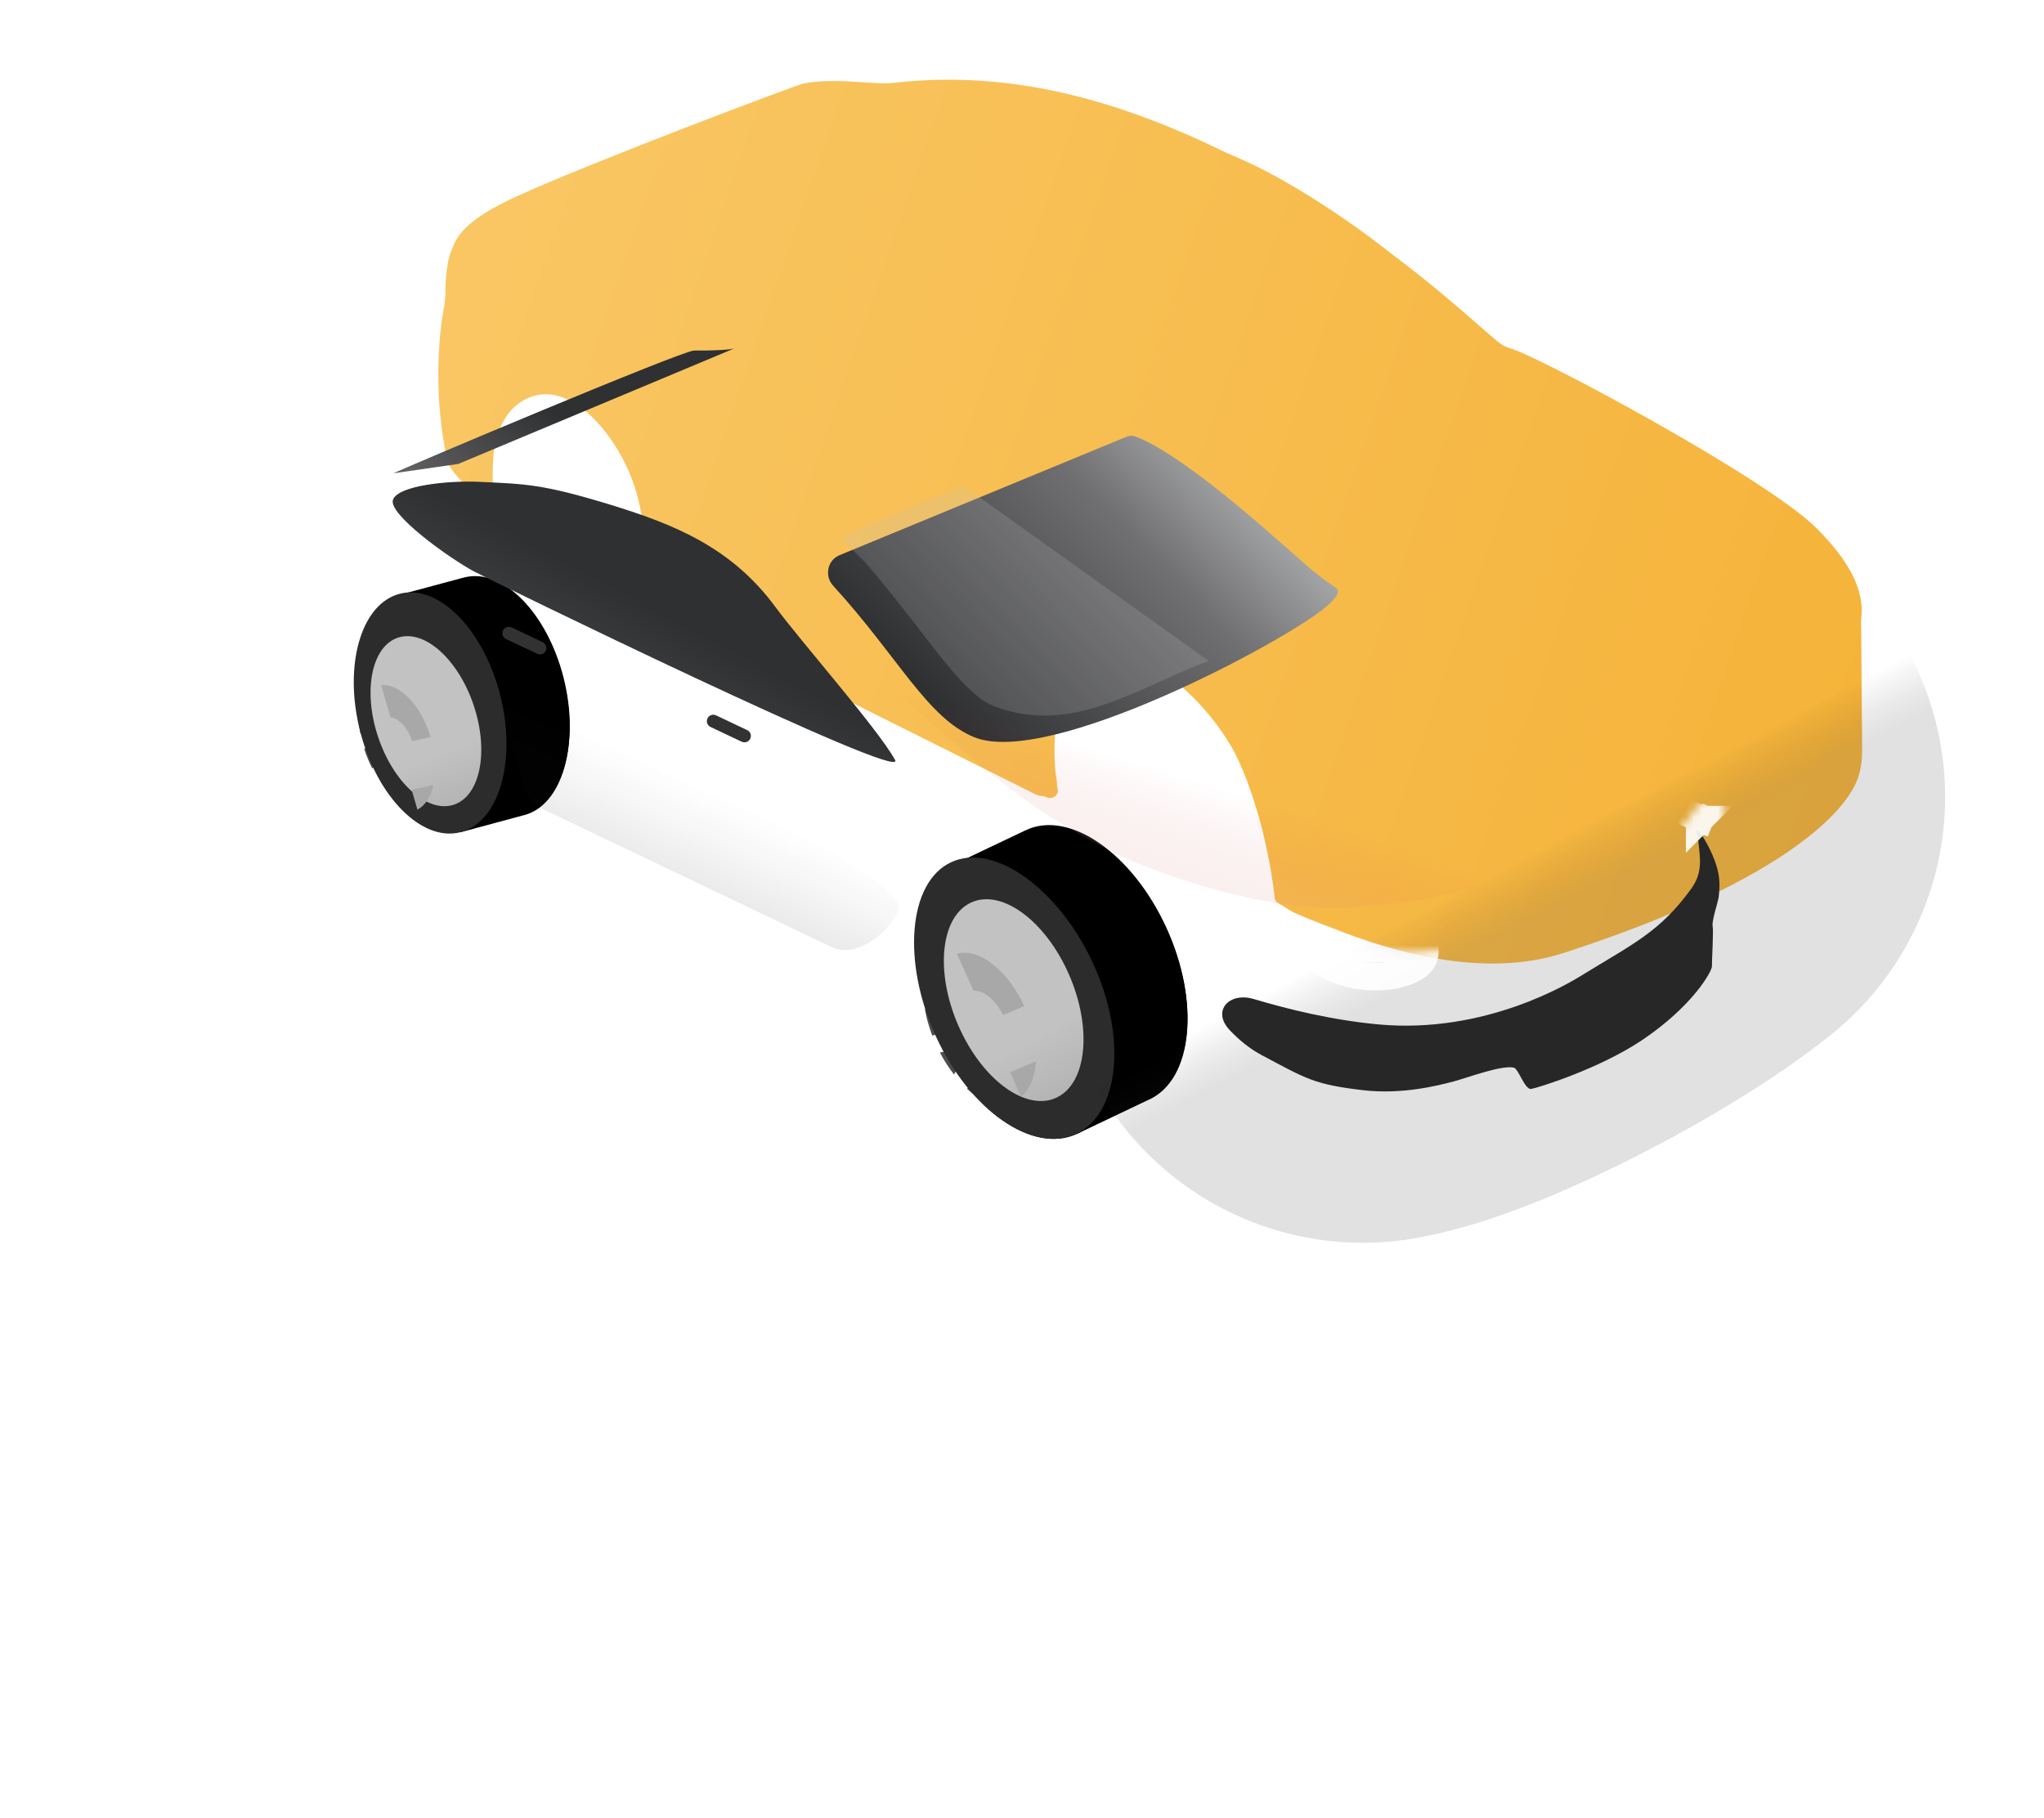 <svg width="254" height="226" viewBox="0 0 254 226" fill="none" xmlns="http://www.w3.org/2000/svg">
<g filter="url(#filter0_f_19_85)">
<path d="M183.843 149.947C192.84 147.137 209.194 139.534 215.044 133.967C221.796 128.135 207.616 121.816 205.931 120.859C204.247 119.903 121.533 79.845 107.114 73.661C92.695 67.477 47.354 81.245 36.402 87.465C27.475 92.534 33.851 95.999 35.057 96.96C36.263 97.921 105.204 135.501 129.964 146.936C148.715 155.595 166.185 155.465 183.843 149.947Z" fill="white" fill-opacity="0.2"/>
</g>
<path fill-rule="evenodd" clip-rule="evenodd" d="M118.303 107.735L127.37 103.423L127.372 103.428C127.43 103.4 127.489 103.371 127.548 103.344C132.949 100.857 140.741 106.301 144.951 115.504C149.161 124.706 148.195 134.183 142.793 136.67C142.719 136.704 142.645 136.736 142.57 136.768L133.826 140.932L128.849 130.29C127.551 128.604 126.373 126.66 125.39 124.511C124.483 122.529 123.817 120.534 123.383 118.599L118.303 107.735Z" fill="black"/>
<ellipse rx="10.773" ry="18.301" transform="matrix(-0.908 0.418 0.416 0.91 126.182 124.295)" fill="black"/>
<g filter="url(#filter1_i_19_85)">
<ellipse rx="8.08" ry="13.726" transform="matrix(-0.908 0.418 0.416 0.91 125.871 124.307)" fill="url(#paint0_linear_19_85)"/>
</g>
<g filter="url(#filter2_di_19_85)">
<path fill-rule="evenodd" clip-rule="evenodd" d="M127.94 115.868C128.472 116.344 128.99 116.885 129.484 117.486L127.98 120.156L127.94 115.868ZM128.1 132.724L129.453 135.023C129.022 135.08 128.576 135.073 128.122 135.005L128.1 132.724ZM125.82 134.192L125.769 128.764L123.622 132.578C124.335 133.24 125.076 133.784 125.82 134.192ZM125.689 120.438L125.63 114.269C124.05 113.479 122.469 113.311 121.126 113.93C120.751 114.103 120.41 114.33 120.104 114.604L123.637 120.61C123.755 120.504 123.886 120.417 124.031 120.35C124.527 120.122 125.106 120.169 125.689 120.438ZM131.562 134.083L128.083 128.169L128.104 128.15L133.289 131.088C132.963 132.345 132.384 133.382 131.562 134.083ZM122.603 125.033L119.292 125.958C118.862 124.833 118.556 123.714 118.368 122.634L122.603 125.033ZM120.248 128.075L124.134 126.991L121.994 130.794C121.36 129.981 120.771 129.069 120.248 128.075ZM128.85 123.29L130.948 119.563C131.316 120.173 131.658 120.82 131.97 121.501C132.095 121.774 132.212 122.048 132.323 122.321L128.85 123.29ZM121.735 121.902L118.149 119.871C118.175 118.715 118.362 117.656 118.703 116.748L121.735 121.902ZM133.6 128.625L128.872 125.946C128.871 125.856 128.868 125.764 128.862 125.671L133.052 124.502C133.436 125.941 133.616 127.34 133.6 128.625Z" fill="#4C4C4C"/>
</g>
<path fill-rule="evenodd" clip-rule="evenodd" d="M118.306 107.543L127.373 103.231L127.374 103.233C127.43 103.205 127.487 103.179 127.543 103.152C132.945 100.665 140.737 106.109 144.947 115.312C149.156 124.514 148.19 133.991 142.789 136.478C142.734 136.503 142.679 136.528 142.624 136.551L133.829 140.739L128.866 130.126C127.56 128.434 126.374 126.48 125.385 124.319C124.473 122.325 123.804 120.319 123.371 118.373L118.306 107.543Z" fill="black"/>
<path d="M116.296 128.799C120.502 137.995 128.292 143.433 133.693 140.946C139.095 138.458 140.064 128.988 135.857 119.792C131.65 110.597 123.624 104.664 118.222 107.151C112.82 109.638 112.089 119.604 116.296 128.799Z" fill="#2D2C2C"/>
<g filter="url(#filter3_i_19_85)">
<ellipse rx="7.572" ry="13.237" transform="matrix(-0.904 0.428 0.403 0.915 125.968 124.306)" fill="url(#paint1_linear_19_85)"/>
</g>
<g filter="url(#filter4_di_19_85)">
<path fill-rule="evenodd" clip-rule="evenodd" d="M130.917 121.645C128.849 117.146 125.252 114.388 122.544 115.133L124.61 119.735C125.843 119.652 127.342 120.86 128.287 122.76L130.917 121.645ZM132.373 128.519C132.266 130.452 131.636 132.035 130.52 132.894L129.166 129.879L132.373 128.519Z" fill="#A9A8A8"/>
</g>
<path fill-rule="evenodd" clip-rule="evenodd" d="M49.543 73.957L57.548 71.805L57.549 71.81C57.6 71.796 57.651 71.782 57.703 71.769C62.46 70.552 67.981 76.135 70.034 84.237C72.087 92.34 69.895 99.894 65.138 101.11C65.069 101.128 64.999 101.144 64.929 101.159L57.223 103.236L54.763 93.86C53.957 92.295 53.287 90.537 52.807 88.641C52.364 86.893 52.118 85.17 52.054 83.531L49.543 73.957Z" fill="black"/>
<ellipse rx="8.897" ry="15.112" transform="matrix(-0.968 0.247 0.246 0.97 53.474 88.583)" fill="black"/>
<g filter="url(#filter5_i_19_85)">
<ellipse rx="6.673" ry="11.334" transform="matrix(-0.968 0.247 0.246 0.97 53.224 88.547)" fill="url(#paint2_linear_19_85)"/>
</g>
<g filter="url(#filter6_di_19_85)">
<path fill-rule="evenodd" clip-rule="evenodd" d="M56.151 81.994C56.514 82.461 56.855 82.979 57.168 83.542L55.546 85.493L56.151 81.994ZM53.779 95.71L54.537 97.783C54.178 97.765 53.817 97.693 53.457 97.57L53.779 95.71ZM51.709 96.565L52.472 92.155L50.166 94.929C50.646 95.572 51.166 96.123 51.709 96.565ZM53.644 85.376L54.513 80.352C53.347 79.477 52.089 79.106 50.907 79.409C50.576 79.493 50.265 79.627 49.976 79.805L51.953 85.208C52.064 85.141 52.183 85.09 52.31 85.057C52.747 84.946 53.21 85.071 53.644 85.376ZM56.39 97.334L54.443 92.012L54.461 92.001L58.238 95.161C57.787 96.133 57.162 96.888 56.39 97.334ZM50.454 88.649L47.631 88.906C47.45 87.93 47.367 86.977 47.375 86.073L50.454 88.649ZM48.094 90.769L51.411 90.467L49.108 93.237C48.714 92.482 48.371 91.654 48.094 90.769ZM55.791 88.163L58.049 85.447C58.257 85.997 58.44 86.574 58.591 87.174C58.652 87.414 58.707 87.654 58.756 87.892L55.791 88.163ZM50.218 85.98L47.606 83.795C47.799 82.859 48.108 82.026 48.52 81.338L50.218 85.98ZM58.857 93.207L55.411 90.324C55.424 90.251 55.435 90.176 55.444 90.099L59.025 89.773C59.123 91.001 59.061 92.165 58.857 93.207Z" fill="#4C4C4C"/>
</g>
<path fill-rule="evenodd" clip-rule="evenodd" d="M49.518 74.169L57.524 72.017L57.524 72.019C57.575 72.004 57.625 71.99 57.676 71.977C62.433 70.761 67.954 76.344 70.007 84.446C72.06 92.549 69.868 100.103 65.111 101.319C65.066 101.331 65.02 101.342 64.974 101.352L57.198 103.448L54.739 94.074C53.932 92.507 53.261 90.748 52.78 88.85C52.337 87.1 52.091 85.374 52.027 83.733L49.518 74.169Z" fill="black"/>
<ellipse rx="8.996" ry="15.28" transform="matrix(-0.968 0.247 0.246 0.97 53.448 88.615)" fill="#2C2C2C"/>
<g filter="url(#filter7_i_19_85)">
<g filter="url(#filter8_i_19_85)">
<ellipse rx="6.26" ry="10.944" transform="matrix(-0.953 0.301 0.313 0.95 52.926 89.635)" fill="url(#paint3_linear_19_85)"/>
</g>
<g filter="url(#filter9_di_19_85)">
<path fill-rule="evenodd" clip-rule="evenodd" d="M57.161 88.21C55.978 84.282 53.325 81.538 50.999 81.75L52.168 85.757C53.199 85.863 54.301 87.055 54.861 88.728L57.161 88.21ZM57.518 94.156C57.184 95.607 56.494 96.717 55.512 97.226L54.795 94.769L57.518 94.156Z" fill="#A9A8A8"/>
</g>
</g>
<g filter="url(#filter10_ii_19_85)">
<path fill-rule="evenodd" clip-rule="evenodd" d="M168.801 67.873C169.215 68.222 169.65 68.557 170.154 68.758C170.27 68.805 170.381 68.842 170.486 68.869C173.876 69.742 202.35 85.009 208.585 91.194C214.653 97.213 214.354 100.848 214.215 102.535C214.195 102.779 214.179 102.982 214.185 103.146C214.216 103.963 214.226 105.607 214.238 107.699C214.245 108.931 214.253 110.318 214.267 111.783L214.315 116.76C214.307 117.132 214.312 117.512 214.317 117.899C214.34 119.544 214.365 121.332 213.375 123.301C212.156 125.729 206.239 134.643 177.206 144.07C167.362 147.267 155.858 143.929 148.515 140.967C146.654 140.294 145.066 139.632 143.849 139.091C143.775 139.058 143.701 139.023 143.629 138.985C142.986 138.654 142.406 138.204 141.761 137.878C141.515 137.753 141.35 137.509 141.323 137.234C141.081 134.778 140.474 131.439 139.617 128.102C138.598 124.343 137.265 120.622 135.818 118.2C132.419 112.513 125.233 105.527 119.654 107.513C113.323 109.767 113.898 118.898 114.041 121.078C114.083 121.72 114.161 122.147 114.238 122.569C114.258 122.676 114.268 122.78 114.269 122.882C114.271 123.128 114.289 123.376 114.344 123.616C114.353 123.655 114.361 123.697 114.369 123.742C114.51 124.529 113.615 125.04 112.901 124.679C112.723 124.59 112.524 124.557 112.325 124.541C112.074 124.521 111.817 124.453 111.569 124.329L65.317 101.219C64.72 100.921 64.201 100.499 63.814 99.99C63.747 99.902 63.663 99.827 63.564 99.778C63.382 99.685 63.248 99.514 63.224 99.311C63.209 99.181 63.199 99.051 63.194 98.92C63.19 98.794 63.172 98.668 63.147 98.543C63.108 98.355 63.084 98.162 63.077 97.964C63.056 97.353 63.051 96.703 63.046 96.018L63.046 96.016C63.019 92.148 62.984 87.176 59.846 81.803C56.977 76.893 52.836 73.664 49.116 74.87C45.395 76.077 44.419 80.106 44.237 82.346C44.058 84.547 44.196 86.563 44.276 87.732L44.276 87.734C44.308 88.204 44.331 88.536 44.32 88.689C44.282 89.222 38.865 84.65 38.502 82.892C37.4 77.54 37.133 72.522 37.633 67.074C37.696 66.389 37.891 64.9 38.088 63.845C38.213 63.178 38.284 62.493 38.279 61.814C38.265 60.036 38.547 57.857 38.978 56.851C39.023 56.747 39.066 56.637 39.112 56.521C39.645 55.174 40.479 53.069 47.026 50.066C56.322 45.801 81.655 36.264 82.636 36.037C84.956 35.502 87.934 35.694 90.346 35.849C91.761 35.941 92.981 36.019 93.757 35.931C104.972 34.655 118 36.081 135.253 44.578C137.562 45.532 139.846 46.624 142.06 47.874C147.59 50.997 152.255 54.324 156.138 57.389C160.663 60.78 164.156 63.833 166.665 66.025L166.665 66.025C167.48 66.738 168.192 67.36 168.801 67.873Z" fill="url(#paint4_linear_19_85)"/>
</g>
<g filter="url(#filter11_ddi_19_85)">
<path d="M124.533 88.195C118.688 85.841 115.172 78.333 106.966 69.344C105.867 68.14 106.263 66.182 107.771 65.56L143.389 50.858C143.73 50.717 144.1 50.667 144.451 50.785C145.842 51.253 150.138 53.244 159.866 61.636C165.465 66.465 166.589 67.726 169.475 69.632C169.932 69.933 169.859 70.608 168.206 71.997C162.935 76.427 133.802 91.929 124.533 88.195Z" fill="url(#paint5_linear_19_85)"/>
</g>
<g filter="url(#filter12_di_19_85)">
<path d="M80.184 55.729C71.952 53.224 69.84 53.23 64.171 52.964C60.27 52.782 54.086 53.417 53.427 55.179C52.769 56.941 60.315 62.382 63.434 64.069C64.958 64.894 117.509 90.607 115.817 87.525C113.731 83.728 104.196 72.915 100.933 68.494C95.492 61.123 88.416 58.234 80.184 55.729Z" fill="url(#paint6_linear_19_85)"/>
</g>
<g filter="url(#filter13_di_19_85)">
<path d="M61.533 50.738L95.831 36.385C95.831 36.385 95.062 36.665 90.836 36.643C89.362 36.635 53.767 51.667 53.508 51.899L61.533 50.738Z" fill="url(#paint7_linear_19_85)"/>
</g>
<g filter="url(#filter14_f_19_85)">
<path d="M140.533 106.955C127.251 100.934 119.748 93.288 111.714 86.311C135.504 93.119 185.305 108.039 184.537 109.048C183.576 110.31 180.024 111.829 168.182 112.742C156.523 113.639 142.054 107.645 140.533 106.955Z" fill="url(#paint8_linear_19_85)" fill-opacity="0.21"/>
</g>
<g filter="url(#filter15_di_19_85)">
<path d="M93.309 89.185C93.307 88.879 93.129 88.602 92.854 88.471L88.978 86.632C88.445 86.379 87.833 86.771 87.838 87.361C87.841 87.669 88.02 87.948 88.297 88.079L92.175 89.912C92.706 90.163 93.315 89.772 93.309 89.185Z" fill="#323232"/>
</g>
<g filter="url(#filter16_di_19_85)">
<path d="M67.904 78.258C67.901 77.952 67.724 77.675 67.448 77.544L63.573 75.705C63.04 75.452 62.427 75.844 62.433 76.434C62.435 76.742 62.614 77.021 62.892 77.152L66.77 78.985C67.3 79.236 67.909 78.846 67.904 78.258Z" fill="#323232"/>
</g>
<g filter="url(#filter17_f_19_85)">
<path d="M103.373 117.723L67.549 100.606C66.398 100.056 65.526 99.053 65.155 97.832C63.941 93.841 62.255 88.008 62.204 86.645C62.128 84.639 113.423 108.446 111.679 113.002C110.504 116.071 106.338 119.14 103.373 117.723Z" fill="url(#paint9_linear_19_85)" fill-opacity="0.12"/>
</g>
<path d="M150.231 82.167L119.882 60.496C116.439 61.463 108.618 65.055 107.126 65.632C105.194 66.379 104.875 66.788 104.875 66.788C104.881 67.374 105.182 67.627 106.132 68.533C107.495 69.832 108.072 70.43 111.456 74.668C116.33 80.77 120.048 86.456 123.574 87.795C126.379 88.861 130.747 89.774 136.931 87.668C142.458 85.785 145.851 83.685 150.231 82.167Z" fill="#C4C4C4" fill-opacity="0.2"/>
<g opacity="0.17" filter="url(#filter18_f_19_85)">
<path d="M203.842 99.055C195.692 105.632 177.512 115.096 169.369 116.59" stroke="url(#paint10_linear_19_85)" stroke-width="75.745" stroke-linecap="round" stroke-linejoin="round"/>
</g>
<g filter="url(#filter19_ddii_19_85)">
<path d="M210.135 101.366C211.614 99.328 211.286 97.69 211.027 95.245C210.989 94.89 210.866 94.544 210.832 94.189C210.741 93.242 213.298 97.128 213.61 99.907C213.723 100.915 213.663 101.426 213.577 102.359C213.538 102.785 212.686 105.395 212.822 105.955C212.957 106.515 212.708 110.389 212.734 110.973C212.759 111.558 210.358 115.934 203.982 120.193C198.686 123.731 191.055 126.093 190.271 126.213C189.488 126.334 188.694 123.709 188.123 123.569C186.629 123.202 182.242 124.862 180.602 125.291C178.689 125.791 174.225 126.946 169.328 126.364C163.272 125.645 162.34 124.966 156.75 121.99C155.241 121.187 153.907 120.069 152.789 118.879C150.576 116.525 152.709 114.121 155.806 115.041C159.954 116.273 165.396 117.646 171.268 118.191C184.631 119.433 195.115 112.987 196.616 112.061C202.93 108.166 206.252 106.717 210.135 101.366Z" fill="#272727"/>
</g>
<mask id="mask0_19_85" style="mask-type:alpha" maskUnits="userSpaceOnUse" x="151" y="98" width="64" height="29">
<path d="M210.134 101.339C210.241 101.192 210.339 101.042 210.429 100.891C211.504 99.079 213.92 97.913 214.259 99.993C214.373 101.001 214.355 101.642 214.27 102.574C214.231 103 212.688 105.366 212.824 105.927C212.96 106.487 212.713 110.36 212.739 110.945C212.765 111.53 210.367 115.907 203.994 120.17C198.699 123.712 191.07 126.078 190.287 126.199C189.503 126.32 188.708 123.696 188.137 123.556C186.642 123.191 182.256 124.853 180.617 125.283C178.704 125.785 174.241 126.942 169.344 126.364C163.287 125.648 162.354 124.97 156.762 121.998C155.253 121.196 153.918 120.078 152.799 118.889C150.585 116.536 152.717 114.131 155.814 115.049C159.963 116.279 165.406 117.648 171.278 118.19C184.642 119.423 195.121 112.97 196.622 112.043C202.933 108.144 206.254 106.692 210.134 101.339Z" fill="#999999"/>
</mask>
<g mask="url(#mask0_19_85)">
<g filter="url(#filter20_d_19_85)">
<path d="M161.674 116.406L175.922 116.484C175.945 116.759 175.935 117.051 175.867 117.336C175.769 117.747 175.538 118.21 174.963 118.649C174.36 119.111 173.296 119.604 171.443 119.871C170.399 120.021 168.898 120.034 167.344 119.754C165.784 119.474 164.294 118.921 163.167 118.04C162.758 117.72 162.222 117.112 161.674 116.406Z" stroke="white" stroke-opacity="0.9" stroke-width="3.415"/>
</g>
<g filter="url(#filter21_d_19_85)">
<path d="M209.856 100.044L210.499 99.049C210.467 99.418 210.378 99.803 210.211 100.197C210.092 100.136 209.973 100.085 209.856 100.044ZM210.068 100.452C210.068 100.452 210.068 100.451 210.069 100.451L210.068 100.452Z" stroke="white" stroke-opacity="0.9" stroke-width="3.415"/>
</g>
</g>
<defs>
<filter id="filter0_f_19_85" x="21.725" y="62.1" width="205.13" height="101.714" filterUnits="userSpaceOnUse" color-interpolation-filters="sRGB">
<feFlood flood-opacity="0" result="BackgroundImageFix"/>
<feBlend mode="normal" in="SourceGraphic" in2="BackgroundImageFix" result="shape"/>
<feGaussianBlur stdDeviation="5" result="effect1_foregroundBlur_19_85"/>
</filter>
<filter id="filter1_i_19_85" x="116.573" y="111.368" width="18.597" height="25.88" filterUnits="userSpaceOnUse" color-interpolation-filters="sRGB">
<feFlood flood-opacity="0" result="BackgroundImageFix"/>
<feBlend mode="normal" in="SourceGraphic" in2="BackgroundImageFix" result="shape"/>
<feColorMatrix in="SourceAlpha" type="matrix" values="0 0 0 0 0 0 0 0 0 0 0 0 0 0 0 0 0 0 127 0" result="hardAlpha"/>
<feMorphology radius="1.148" operator="erode" in="SourceAlpha" result="effect1_innerShadow_19_85"/>
<feOffset/>
<feGaussianBlur stdDeviation="0.574"/>
<feComposite in2="hardAlpha" operator="arithmetic" k2="-1" k3="1"/>
<feColorMatrix type="matrix" values="0 0 0 0 0 0 0 0 0 0 0 0 0 0 0 0 0 0 0.25 0"/>
<feBlend mode="normal" in2="shape" result="effect1_innerShadow_19_85"/>
</filter>
<filter id="filter2_di_19_85" x="114.706" y="113.325" width="19.583" height="24.032" filterUnits="userSpaceOnUse" color-interpolation-filters="sRGB">
<feFlood flood-opacity="0" result="BackgroundImageFix"/>
<feColorMatrix in="SourceAlpha" type="matrix" values="0 0 0 0 0 0 0 0 0 0 0 0 0 0 0 0 0 0 127 0" result="hardAlpha"/>
<feOffset dy="0.459"/>
<feGaussianBlur stdDeviation="0.344"/>
<feColorMatrix type="matrix" values="0 0 0 0 1 0 0 0 0 1 0 0 0 0 1 0 0 0 0.41 0"/>
<feBlend mode="normal" in2="BackgroundImageFix" result="effect1_dropShadow_19_85"/>
<feBlend mode="normal" in="SourceGraphic" in2="effect1_dropShadow_19_85" result="shape"/>
<feColorMatrix in="SourceAlpha" type="matrix" values="0 0 0 0 0 0 0 0 0 0 0 0 0 0 0 0 0 0 127 0" result="hardAlpha"/>
<feOffset dx="-3.443" dy="2.295"/>
<feGaussianBlur stdDeviation="1.721"/>
<feComposite in2="hardAlpha" operator="arithmetic" k2="-1" k3="1"/>
<feColorMatrix type="matrix" values="0 0 0 0 0 0 0 0 0 0 0 0 0 0 0 0 0 0 0.25 0"/>
<feBlend mode="normal" in2="shape" result="effect2_innerShadow_19_85"/>
</filter>
<filter id="filter3_i_19_85" x="117.289" y="111.763" width="17.358" height="25.086" filterUnits="userSpaceOnUse" color-interpolation-filters="sRGB">
<feFlood flood-opacity="0" result="BackgroundImageFix"/>
<feBlend mode="normal" in="SourceGraphic" in2="BackgroundImageFix" result="shape"/>
<feColorMatrix in="SourceAlpha" type="matrix" values="0 0 0 0 0 0 0 0 0 0 0 0 0 0 0 0 0 0 127 0" result="hardAlpha"/>
<feMorphology radius="2.846" operator="erode" in="SourceAlpha" result="effect1_innerShadow_19_85"/>
<feOffset/>
<feGaussianBlur stdDeviation="1.423"/>
<feComposite in2="hardAlpha" operator="arithmetic" k2="-1" k3="1"/>
<feColorMatrix type="matrix" values="0 0 0 0 0 0 0 0 0 0 0 0 0 0 0 0 0 0 0.25 0"/>
<feBlend mode="normal" in2="shape" result="effect1_innerShadow_19_85"/>
</filter>
<filter id="filter4_di_19_85" x="118.904" y="114.769" width="14.682" height="20.551" filterUnits="userSpaceOnUse" color-interpolation-filters="sRGB">
<feFlood flood-opacity="0" result="BackgroundImageFix"/>
<feColorMatrix in="SourceAlpha" type="matrix" values="0 0 0 0 0 0 0 0 0 0 0 0 0 0 0 0 0 0 127 0" result="hardAlpha"/>
<feOffset dy="0.971"/>
<feGaussianBlur stdDeviation="0.607"/>
<feColorMatrix type="matrix" values="0 0 0 0 1 0 0 0 0 1 0 0 0 0 1 0 0 0 0.59 0"/>
<feBlend mode="normal" in2="BackgroundImageFix" result="effect1_dropShadow_19_85"/>
<feBlend mode="normal" in="SourceGraphic" in2="effect1_dropShadow_19_85" result="shape"/>
<feColorMatrix in="SourceAlpha" type="matrix" values="0 0 0 0 0 0 0 0 0 0 0 0 0 0 0 0 0 0 127 0" result="hardAlpha"/>
<feOffset dx="-3.64" dy="2.427"/>
<feGaussianBlur stdDeviation="1.82"/>
<feComposite in2="hardAlpha" operator="arithmetic" k2="-1" k3="1"/>
<feColorMatrix type="matrix" values="0 0 0 0 0 0 0 0 0 0 0 0 0 0 0 0 0 0 0.25 0"/>
<feBlend mode="normal" in2="shape" result="effect2_innerShadow_19_85"/>
</filter>
<filter id="filter5_i_19_85" x="46.187" y="77.427" width="14.075" height="22.24" filterUnits="userSpaceOnUse" color-interpolation-filters="sRGB">
<feFlood flood-opacity="0" result="BackgroundImageFix"/>
<feBlend mode="normal" in="SourceGraphic" in2="BackgroundImageFix" result="shape"/>
<feColorMatrix in="SourceAlpha" type="matrix" values="0 0 0 0 0 0 0 0 0 0 0 0 0 0 0 0 0 0 127 0" result="hardAlpha"/>
<feMorphology radius="0.948" operator="erode" in="SourceAlpha" result="effect1_innerShadow_19_85"/>
<feOffset/>
<feGaussianBlur stdDeviation="0.474"/>
<feComposite in2="hardAlpha" operator="arithmetic" k2="-1" k3="1"/>
<feColorMatrix type="matrix" values="0 0 0 0 0 0 0 0 0 0 0 0 0 0 0 0 0 0 0.25 0"/>
<feBlend mode="normal" in2="shape" result="effect1_innerShadow_19_85"/>
</filter>
<filter id="filter6_di_19_85" x="44.531" y="79.115" width="15.109" height="20.563" filterUnits="userSpaceOnUse" color-interpolation-filters="sRGB">
<feFlood flood-opacity="0" result="BackgroundImageFix"/>
<feColorMatrix in="SourceAlpha" type="matrix" values="0 0 0 0 0 0 0 0 0 0 0 0 0 0 0 0 0 0 127 0" result="hardAlpha"/>
<feOffset dy="0.379"/>
<feGaussianBlur stdDeviation="0.284"/>
<feColorMatrix type="matrix" values="0 0 0 0 1 0 0 0 0 1 0 0 0 0 1 0 0 0 0.41 0"/>
<feBlend mode="normal" in2="BackgroundImageFix" result="effect1_dropShadow_19_85"/>
<feBlend mode="normal" in="SourceGraphic" in2="effect1_dropShadow_19_85" result="shape"/>
<feColorMatrix in="SourceAlpha" type="matrix" values="0 0 0 0 0 0 0 0 0 0 0 0 0 0 0 0 0 0 127 0" result="hardAlpha"/>
<feOffset dx="-2.843" dy="1.895"/>
<feGaussianBlur stdDeviation="1.422"/>
<feComposite in2="hardAlpha" operator="arithmetic" k2="-1" k3="1"/>
<feColorMatrix type="matrix" values="0 0 0 0 0 0 0 0 0 0 0 0 0 0 0 0 0 0 0.25 0"/>
<feBlend mode="normal" in2="shape" result="effect2_innerShadow_19_85"/>
</filter>
<filter id="filter7_i_19_85" x="46.044" y="79.064" width="13.765" height="21.143" filterUnits="userSpaceOnUse" color-interpolation-filters="sRGB">
<feFlood flood-opacity="0" result="BackgroundImageFix"/>
<feBlend mode="normal" in="SourceGraphic" in2="BackgroundImageFix" result="shape"/>
<feColorMatrix in="SourceAlpha" type="matrix" values="0 0 0 0 0 0 0 0 0 0 0 0 0 0 0 0 0 0 127 0" result="hardAlpha"/>
<feMorphology radius="2.846" operator="erode" in="SourceAlpha" result="effect1_innerShadow_19_85"/>
<feOffset/>
<feGaussianBlur stdDeviation="1.423"/>
<feComposite in2="hardAlpha" operator="arithmetic" k2="-1" k3="1"/>
<feColorMatrix type="matrix" values="0 0 0 0 0 0 0 0 0 0 0 0 0 0 0 0 0 0 0.25 0"/>
<feBlend mode="normal" in2="shape" result="effect1_innerShadow_19_85"/>
</filter>
<filter id="filter8_i_19_85" x="46.044" y="79.064" width="13.765" height="21.143" filterUnits="userSpaceOnUse" color-interpolation-filters="sRGB">
<feFlood flood-opacity="0" result="BackgroundImageFix"/>
<feBlend mode="normal" in="SourceGraphic" in2="BackgroundImageFix" result="shape"/>
<feColorMatrix in="SourceAlpha" type="matrix" values="0 0 0 0 0 0 0 0 0 0 0 0 0 0 0 0 0 0 127 0" result="hardAlpha"/>
<feMorphology radius="0.853" operator="erode" in="SourceAlpha" result="effect1_innerShadow_19_85"/>
<feOffset/>
<feGaussianBlur stdDeviation="0.426"/>
<feComposite in2="hardAlpha" operator="arithmetic" k2="-1" k3="1"/>
<feColorMatrix type="matrix" values="0 0 0 0 0 0 0 0 0 0 0 0 0 0 0 0 0 0 0.25 0"/>
<feBlend mode="normal" in2="shape" result="effect1_innerShadow_19_85"/>
</filter>
<filter id="filter9_di_19_85" x="47.359" y="81.496" width="11.372" height="18.157" filterUnits="userSpaceOnUse" color-interpolation-filters="sRGB">
<feFlood flood-opacity="0" result="BackgroundImageFix"/>
<feColorMatrix in="SourceAlpha" type="matrix" values="0 0 0 0 0 0 0 0 0 0 0 0 0 0 0 0 0 0 127 0" result="hardAlpha"/>
<feOffset dy="0.971"/>
<feGaussianBlur stdDeviation="0.607"/>
<feColorMatrix type="matrix" values="0 0 0 0 1 0 0 0 0 1 0 0 0 0 1 0 0 0 0.59 0"/>
<feBlend mode="normal" in2="BackgroundImageFix" result="effect1_dropShadow_19_85"/>
<feBlend mode="normal" in="SourceGraphic" in2="effect1_dropShadow_19_85" result="shape"/>
<feColorMatrix in="SourceAlpha" type="matrix" values="0 0 0 0 0 0 0 0 0 0 0 0 0 0 0 0 0 0 127 0" result="hardAlpha"/>
<feOffset dx="-3.64" dy="2.427"/>
<feGaussianBlur stdDeviation="1.82"/>
<feComposite in2="hardAlpha" operator="arithmetic" k2="-1" k3="1"/>
<feColorMatrix type="matrix" values="0 0 0 0 0 0 0 0 0 0 0 0 0 0 0 0 0 0 0.25 0"/>
<feBlend mode="normal" in2="shape" result="effect2_innerShadow_19_85"/>
</filter>
<filter id="filter10_ii_19_85" x="37.391" y="12.756" width="194.01" height="132.615" filterUnits="userSpaceOnUse" color-interpolation-filters="sRGB">
<feFlood flood-opacity="0" result="BackgroundImageFix"/>
<feBlend mode="normal" in="SourceGraphic" in2="BackgroundImageFix" result="shape"/>
<feColorMatrix in="SourceAlpha" type="matrix" values="0 0 0 0 0 0 0 0 0 0 0 0 0 0 0 0 0 0 127 0" result="hardAlpha"/>
<feOffset dx="17.076" dy="-22.768"/>
<feGaussianBlur stdDeviation="68.305"/>
<feComposite in2="hardAlpha" operator="arithmetic" k2="-1" k3="1"/>
<feColorMatrix type="matrix" values="0 0 0 0 0 0 0 0 0 0 0 0 0 0 0 0 0 0 0.07 0"/>
<feBlend mode="normal" in2="shape" result="effect1_innerShadow_19_85"/>
<feColorMatrix in="SourceAlpha" type="matrix" values="0 0 0 0 0 0 0 0 0 0 0 0 0 0 0 0 0 0 127 0" result="hardAlpha"/>
<feOffset dy="-2.846"/>
<feGaussianBlur stdDeviation="5.692"/>
<feComposite in2="hardAlpha" operator="arithmetic" k2="-1" k3="1"/>
<feColorMatrix type="matrix" values="0 0 0 0 0 0 0 0 0 0 0 0 0 0 0 0 0 0 0.09 0"/>
<feBlend mode="normal" in2="effect1_innerShadow_19_85" result="effect2_innerShadow_19_85"/>
</filter>
<filter id="filter11_ddi_19_85" x="101.749" y="47.276" width="70.263" height="44.938" filterUnits="userSpaceOnUse" color-interpolation-filters="sRGB">
<feFlood flood-opacity="0" result="BackgroundImageFix"/>
<feColorMatrix in="SourceAlpha" type="matrix" values="0 0 0 0 0 0 0 0 0 0 0 0 0 0 0 0 0 0 127 0" result="hardAlpha"/>
<feOffset dx="-2.295" dy="1.148"/>
<feGaussianBlur stdDeviation="1.148"/>
<feColorMatrix type="matrix" values="0 0 0 0 1 0 0 0 0 1 0 0 0 0 1 0 0 0 0.28 0"/>
<feBlend mode="normal" in2="BackgroundImageFix" result="effect1_dropShadow_19_85"/>
<feColorMatrix in="SourceAlpha" type="matrix" values="0 0 0 0 0 0 0 0 0 0 0 0 0 0 0 0 0 0 127 0" result="hardAlpha"/>
<feOffset dy="-1.148"/>
<feGaussianBlur stdDeviation="1.148"/>
<feColorMatrix type="matrix" values="0 0 0 0 1 0 0 0 0 1 0 0 0 0 1 0 0 0 0.56 0"/>
<feBlend mode="normal" in2="effect1_dropShadow_19_85" result="effect2_dropShadow_19_85"/>
<feBlend mode="normal" in="SourceGraphic" in2="effect2_dropShadow_19_85" result="shape"/>
<feColorMatrix in="SourceAlpha" type="matrix" values="0 0 0 0 0 0 0 0 0 0 0 0 0 0 0 0 0 0 127 0" result="hardAlpha"/>
<feOffset dx="-1.148" dy="3.443"/>
<feGaussianBlur stdDeviation="1.721"/>
<feComposite in2="hardAlpha" operator="arithmetic" k2="-1" k3="1"/>
<feColorMatrix type="matrix" values="0 0 0 0 0 0 0 0 0 0 0 0 0 0 0 0 0 0 0.75 0"/>
<feBlend mode="normal" in2="shape" result="effect3_innerShadow_19_85"/>
</filter>
<filter id="filter12_di_19_85" x="48.796" y="52.934" width="68.247" height="39.438" filterUnits="userSpaceOnUse" color-interpolation-filters="sRGB">
<feFlood flood-opacity="0" result="BackgroundImageFix"/>
<feColorMatrix in="SourceAlpha" type="matrix" values="0 0 0 0 0 0 0 0 0 0 0 0 0 0 0 0 0 0 127 0" result="hardAlpha"/>
<feOffset dy="1.187"/>
<feGaussianBlur stdDeviation="0.593"/>
<feColorMatrix type="matrix" values="0 0 0 0 0.925 0 0 0 0 0.925 0 0 0 0 0.925 0 0 0 0.37 0"/>
<feBlend mode="normal" in2="BackgroundImageFix" result="effect1_dropShadow_19_85"/>
<feBlend mode="normal" in="SourceGraphic" in2="effect1_dropShadow_19_85" result="shape"/>
<feColorMatrix in="SourceAlpha" type="matrix" values="0 0 0 0 0 0 0 0 0 0 0 0 0 0 0 0 0 0 127 0" result="hardAlpha"/>
<feOffset dx="-4.591" dy="5.738"/>
<feGaussianBlur stdDeviation="2.295"/>
<feComposite in2="hardAlpha" operator="arithmetic" k2="-1" k3="1"/>
<feColorMatrix type="matrix" values="0 0 0 0 0 0 0 0 0 0 0 0 0 0 0 0 0 0 0.8 0"/>
<feBlend mode="normal" in2="shape" result="effect2_innerShadow_19_85"/>
</filter>
<filter id="filter13_di_19_85" x="48.917" y="36.385" width="48.101" height="20.104" filterUnits="userSpaceOnUse" color-interpolation-filters="sRGB">
<feFlood flood-opacity="0" result="BackgroundImageFix"/>
<feColorMatrix in="SourceAlpha" type="matrix" values="0 0 0 0 0 0 0 0 0 0 0 0 0 0 0 0 0 0 127 0" result="hardAlpha"/>
<feOffset dy="1.187"/>
<feGaussianBlur stdDeviation="0.593"/>
<feColorMatrix type="matrix" values="0 0 0 0 0.925 0 0 0 0 0.925 0 0 0 0 0.925 0 0 0 0.37 0"/>
<feBlend mode="normal" in2="BackgroundImageFix" result="effect1_dropShadow_19_85"/>
<feBlend mode="normal" in="SourceGraphic" in2="effect1_dropShadow_19_85" result="shape"/>
<feColorMatrix in="SourceAlpha" type="matrix" values="0 0 0 0 0 0 0 0 0 0 0 0 0 0 0 0 0 0 127 0" result="hardAlpha"/>
<feOffset dx="-4.591" dy="5.738"/>
<feGaussianBlur stdDeviation="2.295"/>
<feComposite in2="hardAlpha" operator="arithmetic" k2="-1" k3="1"/>
<feColorMatrix type="matrix" values="0 0 0 0 0 0 0 0 0 0 0 0 0 0 0 0 0 0 0.8 0"/>
<feBlend mode="normal" in2="shape" result="effect2_innerShadow_19_85"/>
</filter>
<filter id="filter14_f_19_85" x="79.58" y="54.177" width="137.1" height="90.79" filterUnits="userSpaceOnUse" color-interpolation-filters="sRGB">
<feFlood flood-opacity="0" result="BackgroundImageFix"/>
<feBlend mode="normal" in="SourceGraphic" in2="BackgroundImageFix" result="shape"/>
<feGaussianBlur stdDeviation="16.067" result="effect1_foregroundBlur_19_85"/>
</filter>
<filter id="filter15_di_19_85" x="87.269" y="85.415" width="6.61" height="7.42" filterUnits="userSpaceOnUse" color-interpolation-filters="sRGB">
<feFlood flood-opacity="0" result="BackgroundImageFix"/>
<feColorMatrix in="SourceAlpha" type="matrix" values="0 0 0 0 0 0 0 0 0 0 0 0 0 0 0 0 0 0 127 0" result="hardAlpha"/>
<feOffset dy="-0.569"/>
<feGaussianBlur stdDeviation="0.285"/>
<feColorMatrix type="matrix" values="0 0 0 0 0.788 0 0 0 0 0.788 0 0 0 0 0.788 0 0 0 0.19 0"/>
<feBlend mode="normal" in2="BackgroundImageFix" result="effect1_dropShadow_19_85"/>
<feBlend mode="normal" in="SourceGraphic" in2="effect1_dropShadow_19_85" result="shape"/>
<feColorMatrix in="SourceAlpha" type="matrix" values="0 0 0 0 0 0 0 0 0 0 0 0 0 0 0 0 0 0 127 0" result="hardAlpha"/>
<feOffset dy="2.846"/>
<feGaussianBlur stdDeviation="1.423"/>
<feComposite in2="hardAlpha" operator="arithmetic" k2="-1" k3="1"/>
<feColorMatrix type="matrix" values="0 0 0 0 0 0 0 0 0 0 0 0 0 0 0 0 0 0 0.74 0"/>
<feBlend mode="normal" in2="shape" result="effect2_innerShadow_19_85"/>
</filter>
<filter id="filter16_di_19_85" x="61.863" y="74.488" width="6.61" height="7.42" filterUnits="userSpaceOnUse" color-interpolation-filters="sRGB">
<feFlood flood-opacity="0" result="BackgroundImageFix"/>
<feColorMatrix in="SourceAlpha" type="matrix" values="0 0 0 0 0 0 0 0 0 0 0 0 0 0 0 0 0 0 127 0" result="hardAlpha"/>
<feOffset dy="-0.569"/>
<feGaussianBlur stdDeviation="0.285"/>
<feColorMatrix type="matrix" values="0 0 0 0 0.788 0 0 0 0 0.788 0 0 0 0 0.788 0 0 0 0.19 0"/>
<feBlend mode="normal" in2="BackgroundImageFix" result="effect1_dropShadow_19_85"/>
<feBlend mode="normal" in="SourceGraphic" in2="effect1_dropShadow_19_85" result="shape"/>
<feColorMatrix in="SourceAlpha" type="matrix" values="0 0 0 0 0 0 0 0 0 0 0 0 0 0 0 0 0 0 127 0" result="hardAlpha"/>
<feOffset dy="2.846"/>
<feGaussianBlur stdDeviation="1.423"/>
<feComposite in2="hardAlpha" operator="arithmetic" k2="-1" k3="1"/>
<feColorMatrix type="matrix" values="0 0 0 0 0 0 0 0 0 0 0 0 0 0 0 0 0 0 0.74 0"/>
<feBlend mode="normal" in2="shape" result="effect2_innerShadow_19_85"/>
</filter>
<filter id="filter17_f_19_85" x="55.318" y="79.639" width="63.291" height="45.326" filterUnits="userSpaceOnUse" color-interpolation-filters="sRGB">
<feFlood flood-opacity="0" result="BackgroundImageFix"/>
<feBlend mode="normal" in="SourceGraphic" in2="BackgroundImageFix" result="shape"/>
<feGaussianBlur stdDeviation="3.443" result="effect1_foregroundBlur_19_85"/>
</filter>
<filter id="filter18_f_19_85" x="120.014" y="49.705" width="133.178" height="116.24" filterUnits="userSpaceOnUse" color-interpolation-filters="sRGB">
<feFlood flood-opacity="0" result="BackgroundImageFix"/>
<feBlend mode="normal" in="SourceGraphic" in2="BackgroundImageFix" result="shape"/>
<feGaussianBlur stdDeviation="5.738" result="effect1_foregroundBlur_19_85"/>
</filter>
<filter id="filter19_ddii_19_85" x="150.449" y="91.901" width="64.651" height="44.469" filterUnits="userSpaceOnUse" color-interpolation-filters="sRGB">
<feFlood flood-opacity="0" result="BackgroundImageFix"/>
<feColorMatrix in="SourceAlpha" type="matrix" values="0 0 0 0 0 0 0 0 0 0 0 0 0 0 0 0 0 0 127 0" result="hardAlpha"/>
<feOffset dy="1.071"/>
<feGaussianBlur stdDeviation="0.714"/>
<feColorMatrix type="matrix" values="0 0 0 0 0 0 0 0 0 0 0 0 0 0 0 0 0 0 0.57 0"/>
<feBlend mode="normal" in2="BackgroundImageFix" result="effect1_dropShadow_19_85"/>
<feColorMatrix in="SourceAlpha" type="matrix" values="0 0 0 0 0 0 0 0 0 0 0 0 0 0 0 0 0 0 127 0" result="hardAlpha"/>
<feOffset dy="-0.714"/>
<feGaussianBlur stdDeviation="0.714"/>
<feColorMatrix type="matrix" values="0 0 0 0 0 0 0 0 0 0 0 0 0 0 0 0 0 0 1 0"/>
<feBlend mode="normal" in2="effect1_dropShadow_19_85" result="effect2_dropShadow_19_85"/>
<feBlend mode="normal" in="SourceGraphic" in2="effect2_dropShadow_19_85" result="shape"/>
<feColorMatrix in="SourceAlpha" type="matrix" values="0 0 0 0 0 0 0 0 0 0 0 0 0 0 0 0 0 0 127 0" result="hardAlpha"/>
<feOffset dy="9.846"/>
<feGaussianBlur stdDeviation="10.034"/>
<feComposite in2="hardAlpha" operator="arithmetic" k2="-1" k3="1"/>
<feColorMatrix type="matrix" values="0 0 0 0 0 0 0 0 0 0 0 0 0 0 0 0 0 0 1 0"/>
<feBlend mode="normal" in2="shape" result="effect3_innerShadow_19_85"/>
<feColorMatrix in="SourceAlpha" type="matrix" values="0 0 0 0 0 0 0 0 0 0 0 0 0 0 0 0 0 0 127 0" result="hardAlpha"/>
<feOffset dy="-1.073"/>
<feGaussianBlur stdDeviation="1.073"/>
<feComposite in2="hardAlpha" operator="arithmetic" k2="-1" k3="1"/>
<feColorMatrix type="matrix" values="0 0 0 0 0 0 0 0 0 0 0 0 0 0 0 0 0 0 1 0"/>
<feBlend mode="normal" in2="effect3_innerShadow_19_85" result="effect4_innerShadow_19_85"/>
</filter>
<filter id="filter20_d_19_85" x="158.119" y="114.68" width="22.074" height="9.832" filterUnits="userSpaceOnUse" color-interpolation-filters="sRGB">
<feFlood flood-opacity="0" result="BackgroundImageFix"/>
<feColorMatrix in="SourceAlpha" type="matrix" values="0 0 0 0 0 0 0 0 0 0 0 0 0 0 0 0 0 0 127 0" result="hardAlpha"/>
<feOffset dx="1.138" dy="1.414"/>
<feGaussianBlur stdDeviation="0.707"/>
<feColorMatrix type="matrix" values="0 0 0 0 1 0 0 0 0 1 0 0 0 0 1 0 0 0 0.24 0"/>
<feBlend mode="normal" in2="BackgroundImageFix" result="effect1_dropShadow_19_85"/>
<feBlend mode="normal" in="SourceGraphic" in2="effect1_dropShadow_19_85" result="shape"/>
</filter>
<filter id="filter21_d_19_85" x="206.453" y="95.091" width="8.32" height="9.814" filterUnits="userSpaceOnUse" color-interpolation-filters="sRGB">
<feFlood flood-opacity="0" result="BackgroundImageFix"/>
<feColorMatrix in="SourceAlpha" type="matrix" values="0 0 0 0 0 0 0 0 0 0 0 0 0 0 0 0 0 0 127 0" result="hardAlpha"/>
<feOffset dx="1.138" dy="1.414"/>
<feGaussianBlur stdDeviation="0.707"/>
<feColorMatrix type="matrix" values="0 0 0 0 1 0 0 0 0 1 0 0 0 0 1 0 0 0 0.24 0"/>
<feBlend mode="normal" in2="BackgroundImageFix" result="effect1_dropShadow_19_85"/>
<feBlend mode="normal" in="SourceGraphic" in2="effect1_dropShadow_19_85" result="shape"/>
</filter>
<linearGradient id="paint0_linear_19_85" x1="19.058" y1="20.939" x2="20.008" y2="6.823" gradientUnits="userSpaceOnUse">
<stop stop-color="#3F3F3F"/>
<stop offset="1" stop-color="#5C5C5C"/>
</linearGradient>
<linearGradient id="paint1_linear_19_85" x1="17.862" y1="20.193" x2="18.803" y2="6.584" gradientUnits="userSpaceOnUse">
<stop stop-color="#AAAAAA"/>
<stop offset="1" stop-color="#C2C2C2"/>
</linearGradient>
<linearGradient id="paint2_linear_19_85" x1="15.74" y1="17.29" x2="16.524" y2="5.634" gradientUnits="userSpaceOnUse">
<stop stop-color="#3F3F3F"/>
<stop offset="1" stop-color="#5C5C5C"/>
</linearGradient>
<linearGradient id="paint3_linear_19_85" x1="14.767" y1="16.695" x2="15.545" y2="5.443" gradientUnits="userSpaceOnUse">
<stop stop-color="#AAAAAA"/>
<stop offset="1" stop-color="#C2C2C2"/>
</linearGradient>
<linearGradient id="paint4_linear_19_85" x1="28.278" y1="108" x2="197.604" y2="166.52" gradientUnits="userSpaceOnUse">
<stop stop-color="#F9C663"/>
<stop offset="1" stop-color="#F5B339"/>
</linearGradient>
<linearGradient id="paint5_linear_19_85" x1="143.973" y1="17.195" x2="98.278" y2="61.258" gradientUnits="userSpaceOnUse">
<stop stop-color="#E8EAE9"/>
<stop offset="0.498" stop-color="#707072"/>
<stop offset="1" stop-color="#2F3032"/>
</linearGradient>
<linearGradient id="paint6_linear_19_85" x1="69.665" y1="164.063" x2="112.951" y2="83.137" gradientUnits="userSpaceOnUse">
<stop stop-color="#E8EAE9"/>
<stop offset="0.498" stop-color="#707072"/>
<stop offset="1" stop-color="#2F3032"/>
</linearGradient>
<linearGradient id="paint7_linear_19_85" x1="50.082" y1="81.038" x2="74.303" y2="44.858" gradientUnits="userSpaceOnUse">
<stop stop-color="#E8EAE9"/>
<stop offset="0.498" stop-color="#707072"/>
<stop offset="1" stop-color="#2F3032"/>
</linearGradient>
<linearGradient id="paint8_linear_19_85" x1="145.891" y1="114.59" x2="151.455" y2="97.807" gradientUnits="userSpaceOnUse">
<stop stop-color="#E0C8C8"/>
<stop offset="1" stop-color="#CD2626" stop-opacity="0"/>
</linearGradient>
<linearGradient id="paint9_linear_19_85" x1="94.572" y1="117.947" x2="100.937" y2="104.064" gradientUnits="userSpaceOnUse">
<stop stop-color="#040404"/>
<stop offset="1" stop-color="#3C3C3C" stop-opacity="0"/>
</linearGradient>
<linearGradient id="paint10_linear_19_85" x1="187.217" y1="116.237" x2="183.287" y2="108.771" gradientUnits="userSpaceOnUse">
<stop stop-color="#4B4B4B"/>
<stop offset="0.899" stop-opacity="0"/>
</linearGradient>
</defs>
</svg>
